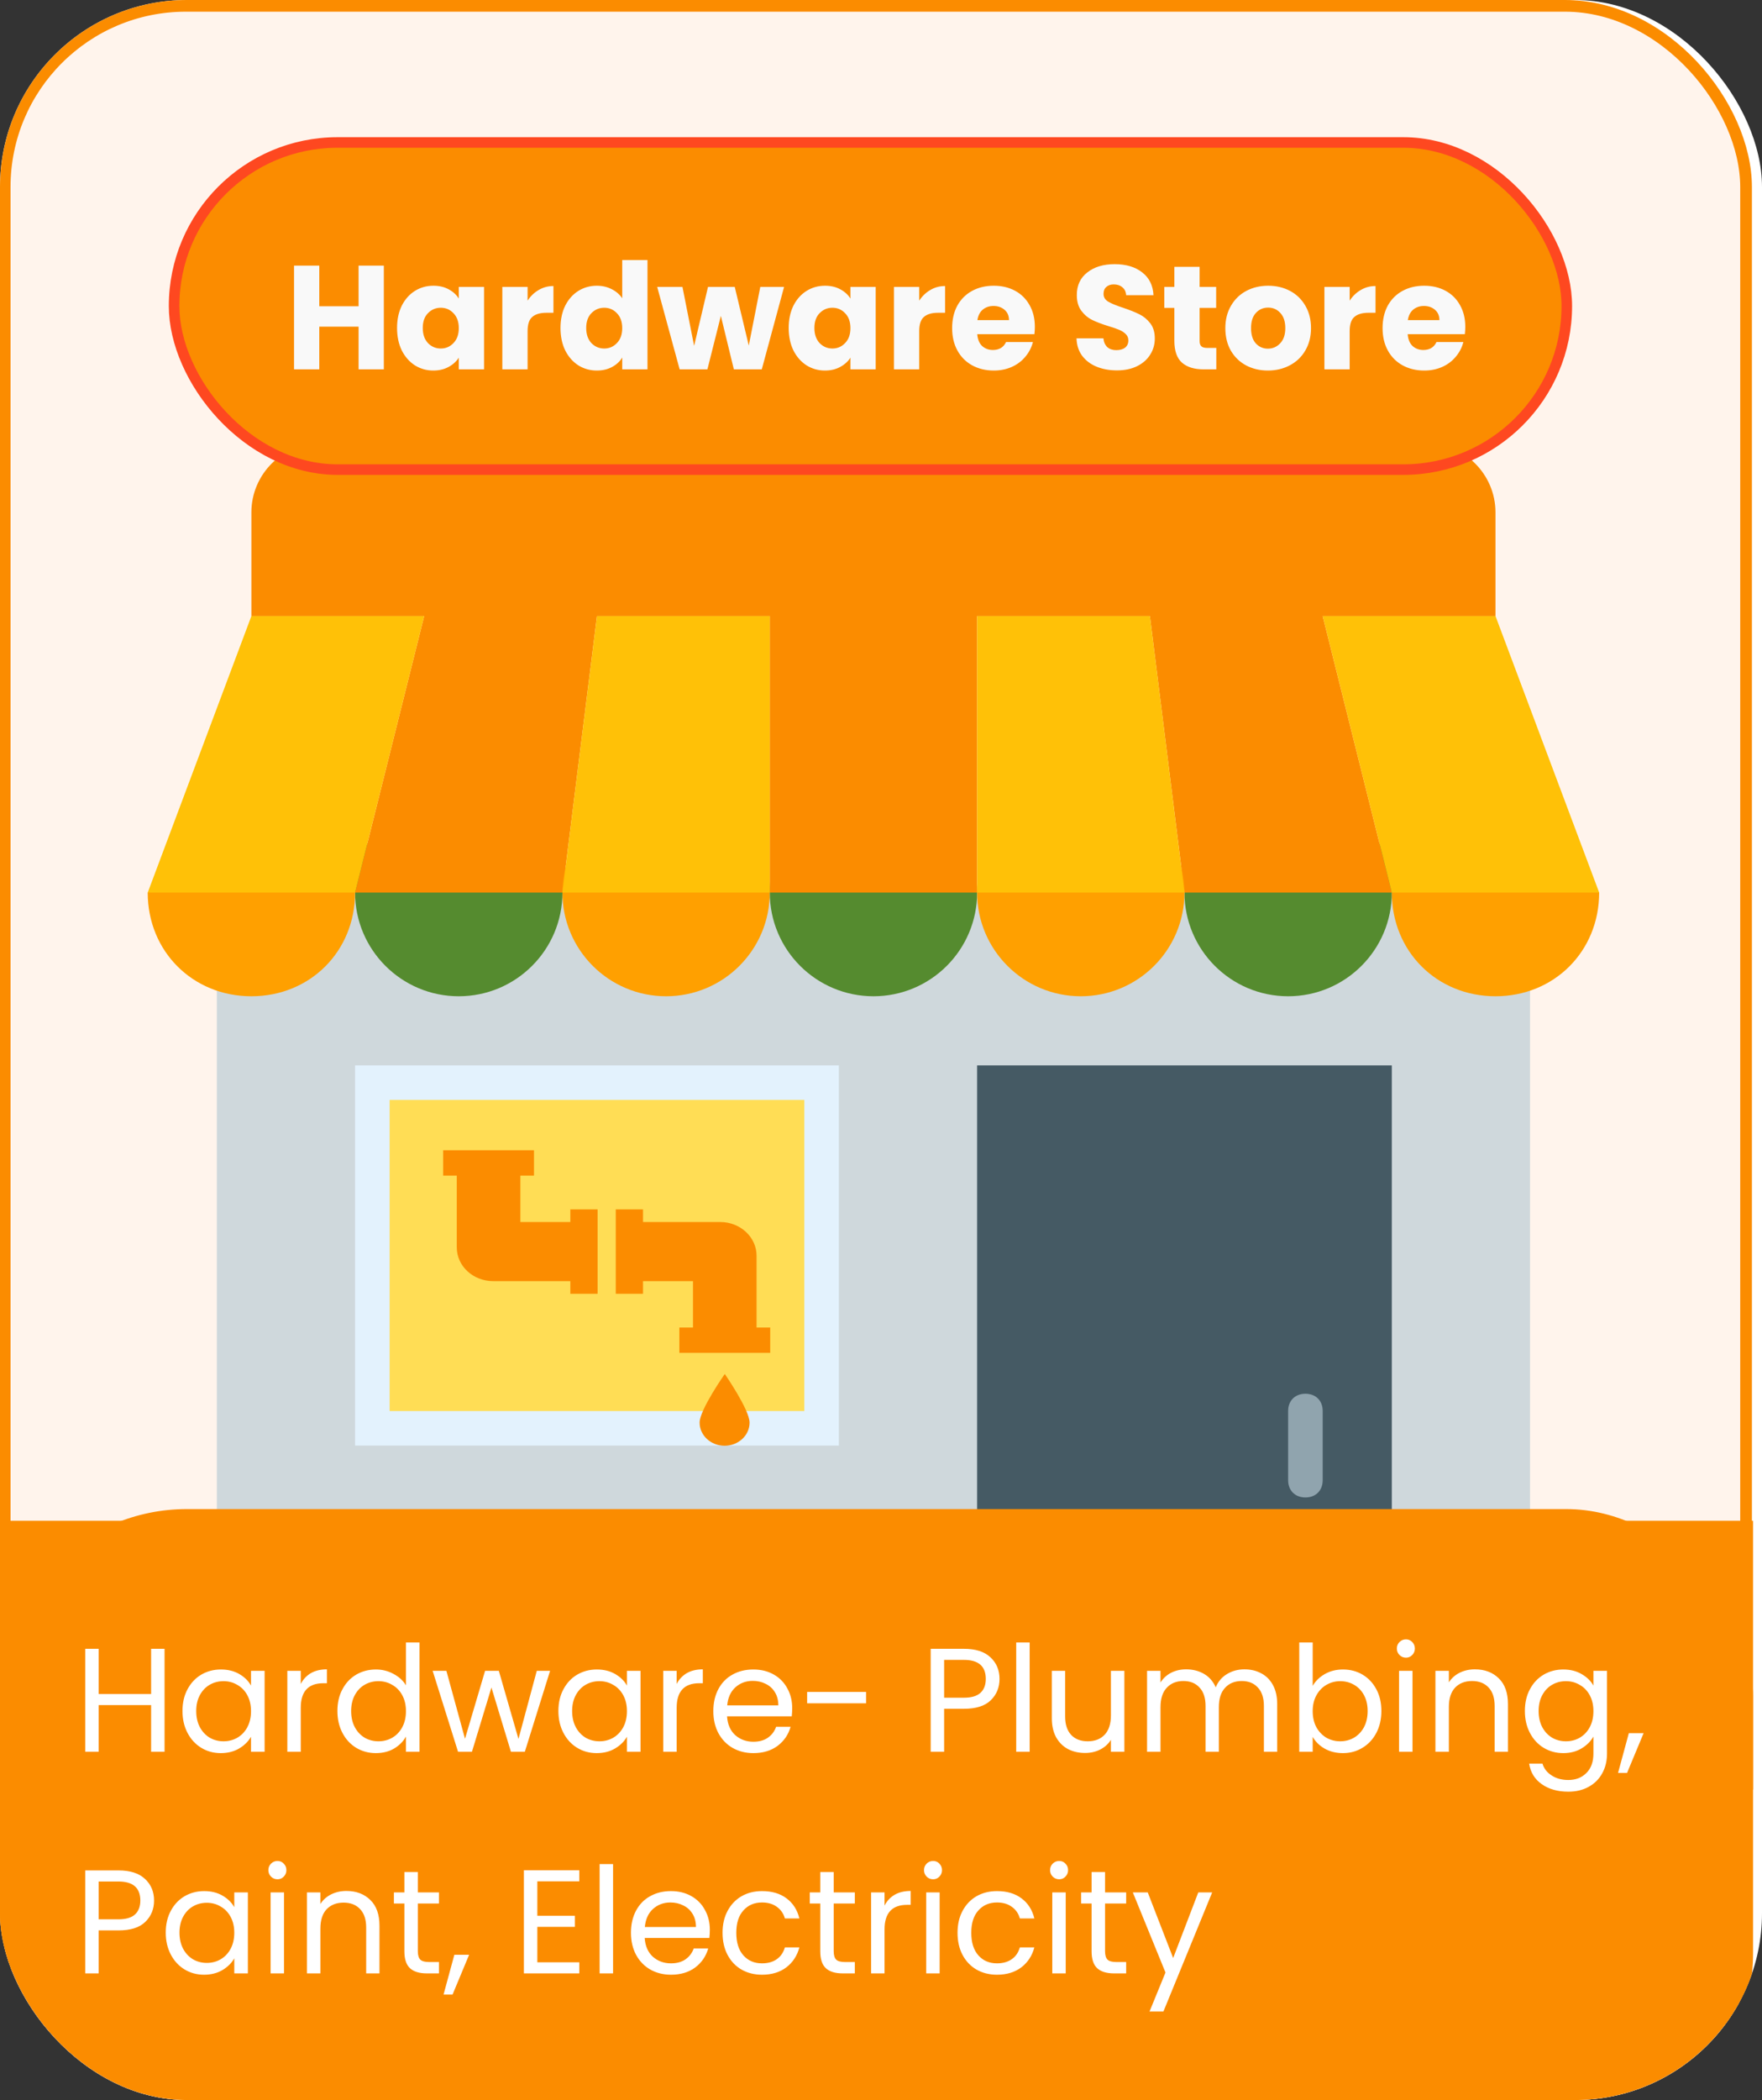 <svg width="167" height="199" viewBox="0 0 167 199" fill="none" xmlns="http://www.w3.org/2000/svg">
<rect x="0" y="0" width="167" height="199" fill="#333333" stroke="none"/>
<g clip-path="url(#clip0_3531_371)">
<rect width="167" height="199" rx="17.72" fill="white"/>
<rect x="0.444" y="0.554" width="165.046" height="201.6" rx="17.169" fill="#FFF4EC" stroke="#FB8C00" stroke-width="1.108"/>
<path d="M20.551 84.58H145.015V146.812H20.551V84.58Z" fill="#CFD8DC"/>
<path d="M20.551 146.812H145.015V159.914H20.551V146.812Z" fill="#B0BEC5"/>
<path d="M92.609 100.957H131.914V159.914H92.609V100.957Z" fill="#455A64"/>
<path d="M33.652 100.957H79.508V136.986H33.652V100.957Z" fill="#E3F2FD"/>
<path d="M36.929 104.232H76.233V133.711H36.929V104.232Z" fill="#FFDD55"/>
<path d="M123.726 132.073C122.743 132.073 122.088 132.728 122.088 133.711V140.261C122.088 141.244 122.743 141.899 123.726 141.899C124.709 141.899 125.364 141.244 125.364 140.261V133.711C125.364 132.728 124.709 132.073 123.726 132.073Z" fill="#90A4AE"/>
<path d="M82.785 94.406C88.212 94.406 92.611 90.007 92.611 84.58C92.611 79.153 88.212 74.754 82.785 74.754C77.358 74.754 72.959 79.153 72.959 84.58C72.959 90.007 77.358 94.406 82.785 94.406Z" fill="#558B2F"/>
<path d="M122.089 94.406C127.516 94.406 131.915 90.007 131.915 84.58C131.915 79.153 127.516 74.754 122.089 74.754C116.662 74.754 112.263 79.153 112.263 84.58C112.263 90.007 116.662 94.406 122.089 94.406Z" fill="#558B2F"/>
<path d="M43.48 94.406C48.906 94.406 53.306 90.007 53.306 84.58C53.306 79.153 48.906 74.754 43.48 74.754C38.053 74.754 33.653 79.153 33.653 84.58C33.653 90.007 38.053 94.406 43.48 94.406Z" fill="#558B2F"/>
<path d="M135.189 42H30.377C26.774 42 23.826 44.948 23.826 48.551V58.377H141.74V48.551C141.74 44.948 138.792 42 135.189 42ZM72.957 58.377H92.609V84.58H72.957V58.377ZM125.363 58.377H108.986L112.262 84.58H131.914L125.363 58.377ZM40.203 58.377H56.58L53.305 84.58H33.652L40.203 58.377Z" fill="#FB8C00"/>
<path d="M102.436 94.406C107.862 94.406 112.262 90.007 112.262 84.58C112.262 79.153 107.862 74.754 102.436 74.754C97.009 74.754 92.609 79.153 92.609 84.58C92.609 90.007 97.009 94.406 102.436 94.406Z" fill="#FFA000"/>
<path d="M151.566 84.58C151.566 90.148 147.308 94.406 141.74 94.406C136.172 94.406 131.914 90.148 131.914 84.58C131.914 79.012 136.172 74.754 141.74 74.754L151.566 84.58Z" fill="#FFA000"/>
<path d="M63.131 94.406C68.558 94.406 72.957 90.007 72.957 84.58C72.957 79.153 68.558 74.754 63.131 74.754C57.705 74.754 53.305 79.153 53.305 84.58C53.305 90.007 57.705 94.406 63.131 94.406Z" fill="#FFA000"/>
<path d="M14 84.58C14 90.148 18.258 94.406 23.826 94.406C29.394 94.406 33.652 90.148 33.652 84.58C33.652 79.012 29.394 74.754 23.826 74.754L14 84.58Z" fill="#FFA000"/>
<path d="M108.987 58.377H92.61V84.58H112.262L108.987 58.377ZM141.74 58.377H125.364L131.914 84.58H151.567L141.74 58.377ZM56.581 58.377H72.957V84.58H53.305L56.581 58.377ZM23.827 58.377H40.204L33.653 84.58H14.001L23.827 58.377Z" fill="#FFC107"/>
<rect y="143" width="166.154" height="59.815" rx="17.723" fill="#FB8C00"/>
<rect y="144.108" width="166.154" height="25.477" fill="#FB8C00"/>
<path d="M15.596 156.242V166H14.322V161.576H9.352V166H8.078V156.242H9.352V160.526H14.322V156.242H15.596ZM17.295 162.136C17.295 161.352 17.454 160.666 17.771 160.078C18.089 159.481 18.523 159.019 19.073 158.692C19.633 158.365 20.254 158.202 20.935 158.202C21.607 158.202 22.191 158.347 22.685 158.636C23.18 158.925 23.549 159.289 23.791 159.728V158.328H25.079V166H23.791V164.572C23.539 165.02 23.161 165.393 22.657 165.692C22.163 165.981 21.584 166.126 20.921 166.126C20.24 166.126 19.624 165.958 19.073 165.622C18.523 165.286 18.089 164.815 17.771 164.208C17.454 163.601 17.295 162.911 17.295 162.136ZM23.791 162.15C23.791 161.571 23.675 161.067 23.441 160.638C23.208 160.209 22.891 159.882 22.489 159.658C22.097 159.425 21.663 159.308 21.187 159.308C20.711 159.308 20.277 159.42 19.885 159.644C19.493 159.868 19.181 160.195 18.947 160.624C18.714 161.053 18.597 161.557 18.597 162.136C18.597 162.724 18.714 163.237 18.947 163.676C19.181 164.105 19.493 164.437 19.885 164.67C20.277 164.894 20.711 165.006 21.187 165.006C21.663 165.006 22.097 164.894 22.489 164.67C22.891 164.437 23.208 164.105 23.441 163.676C23.675 163.237 23.791 162.729 23.791 162.15ZM28.506 159.574C28.73 159.135 29.048 158.795 29.458 158.552C29.878 158.309 30.387 158.188 30.984 158.188V159.504H30.648C29.22 159.504 28.506 160.279 28.506 161.828V166H27.232V158.328H28.506V159.574ZM31.979 162.136C31.979 161.352 32.138 160.666 32.455 160.078C32.772 159.481 33.206 159.019 33.757 158.692C34.317 158.365 34.942 158.202 35.633 158.202C36.23 158.202 36.786 158.342 37.299 158.622C37.812 158.893 38.204 159.252 38.475 159.7V155.64H39.763V166H38.475V164.558C38.223 165.015 37.85 165.393 37.355 165.692C36.86 165.981 36.282 166.126 35.619 166.126C34.938 166.126 34.317 165.958 33.757 165.622C33.206 165.286 32.772 164.815 32.455 164.208C32.138 163.601 31.979 162.911 31.979 162.136ZM38.475 162.15C38.475 161.571 38.358 161.067 38.125 160.638C37.892 160.209 37.574 159.882 37.173 159.658C36.781 159.425 36.347 159.308 35.871 159.308C35.395 159.308 34.961 159.42 34.569 159.644C34.177 159.868 33.864 160.195 33.631 160.624C33.398 161.053 33.281 161.557 33.281 162.136C33.281 162.724 33.398 163.237 33.631 163.676C33.864 164.105 34.177 164.437 34.569 164.67C34.961 164.894 35.395 165.006 35.871 165.006C36.347 165.006 36.781 164.894 37.173 164.67C37.574 164.437 37.892 164.105 38.125 163.676C38.358 163.237 38.475 162.729 38.475 162.15ZM52.136 158.328L49.742 166H48.426L46.578 159.91L44.73 166H43.414L41.006 158.328H42.308L44.072 164.768L45.976 158.328H47.278L49.14 164.782L50.876 158.328H52.136ZM52.924 162.136C52.924 161.352 53.083 160.666 53.4 160.078C53.718 159.481 54.152 159.019 54.702 158.692C55.262 158.365 55.883 158.202 56.564 158.202C57.236 158.202 57.82 158.347 58.314 158.636C58.809 158.925 59.178 159.289 59.42 159.728V158.328H60.708V166H59.42V164.572C59.168 165.02 58.79 165.393 58.286 165.692C57.792 165.981 57.213 166.126 56.55 166.126C55.869 166.126 55.253 165.958 54.702 165.622C54.152 165.286 53.718 164.815 53.4 164.208C53.083 163.601 52.924 162.911 52.924 162.136ZM59.42 162.15C59.42 161.571 59.304 161.067 59.07 160.638C58.837 160.209 58.52 159.882 58.118 159.658C57.726 159.425 57.292 159.308 56.816 159.308C56.34 159.308 55.906 159.42 55.514 159.644C55.122 159.868 54.81 160.195 54.576 160.624C54.343 161.053 54.226 161.557 54.226 162.136C54.226 162.724 54.343 163.237 54.576 163.676C54.81 164.105 55.122 164.437 55.514 164.67C55.906 164.894 56.34 165.006 56.816 165.006C57.292 165.006 57.726 164.894 58.118 164.67C58.52 164.437 58.837 164.105 59.07 163.676C59.304 163.237 59.42 162.729 59.42 162.15ZM64.135 159.574C64.359 159.135 64.677 158.795 65.087 158.552C65.507 158.309 66.016 158.188 66.613 158.188V159.504H66.277C64.849 159.504 64.135 160.279 64.135 161.828V166H62.861V158.328H64.135V159.574ZM75.084 161.87C75.084 162.113 75.07 162.369 75.042 162.64H68.91C68.957 163.396 69.213 163.989 69.68 164.418C70.156 164.838 70.73 165.048 71.402 165.048C71.953 165.048 72.41 164.922 72.774 164.67C73.147 164.409 73.409 164.063 73.558 163.634H74.93C74.725 164.371 74.314 164.973 73.698 165.44C73.082 165.897 72.317 166.126 71.402 166.126C70.674 166.126 70.02 165.963 69.442 165.636C68.873 165.309 68.424 164.847 68.098 164.25C67.771 163.643 67.608 162.943 67.608 162.15C67.608 161.357 67.766 160.661 68.084 160.064C68.401 159.467 68.844 159.009 69.414 158.692C69.993 158.365 70.655 158.202 71.402 158.202C72.13 158.202 72.774 158.361 73.334 158.678C73.894 158.995 74.323 159.434 74.622 159.994C74.93 160.545 75.084 161.17 75.084 161.87ZM73.768 161.604C73.768 161.119 73.66 160.703 73.446 160.358C73.231 160.003 72.937 159.737 72.564 159.56C72.2 159.373 71.794 159.28 71.346 159.28C70.702 159.28 70.151 159.485 69.694 159.896C69.246 160.307 68.989 160.876 68.924 161.604H73.768ZM82.085 160.33V161.408H76.499V160.33H82.085ZM94.733 159.098C94.733 159.91 94.453 160.587 93.893 161.128C93.342 161.66 92.498 161.926 91.359 161.926H89.483V166H88.209V156.242H91.359C92.46 156.242 93.296 156.508 93.865 157.04C94.444 157.572 94.733 158.258 94.733 159.098ZM91.359 160.876C92.068 160.876 92.591 160.722 92.927 160.414C93.263 160.106 93.431 159.667 93.431 159.098C93.431 157.894 92.74 157.292 91.359 157.292H89.483V160.876H91.359ZM97.59 155.64V166H96.316V155.64H97.59ZM106.566 158.328V166H105.292V164.866C105.049 165.258 104.708 165.566 104.27 165.79C103.84 166.005 103.364 166.112 102.842 166.112C102.244 166.112 101.708 165.991 101.232 165.748C100.756 165.496 100.378 165.123 100.098 164.628C99.827 164.133 99.692 163.531 99.692 162.822V158.328H100.952V162.654C100.952 163.41 101.143 163.993 101.526 164.404C101.908 164.805 102.431 165.006 103.094 165.006C103.775 165.006 104.312 164.796 104.704 164.376C105.096 163.956 105.292 163.345 105.292 162.542V158.328H106.566ZM117.943 158.188C118.54 158.188 119.072 158.314 119.539 158.566C120.005 158.809 120.374 159.177 120.645 159.672C120.915 160.167 121.051 160.769 121.051 161.478V166H119.791V161.66C119.791 160.895 119.599 160.311 119.217 159.91C118.843 159.499 118.335 159.294 117.691 159.294C117.028 159.294 116.501 159.509 116.109 159.938C115.717 160.358 115.521 160.969 115.521 161.772V166H114.261V161.66C114.261 160.895 114.069 160.311 113.687 159.91C113.313 159.499 112.805 159.294 112.161 159.294C111.498 159.294 110.971 159.509 110.579 159.938C110.187 160.358 109.991 160.969 109.991 161.772V166H108.717V158.328H109.991V159.434C110.243 159.033 110.579 158.725 110.999 158.51C111.428 158.295 111.899 158.188 112.413 158.188C113.057 158.188 113.626 158.333 114.121 158.622C114.615 158.911 114.984 159.336 115.227 159.896C115.441 159.355 115.796 158.935 116.291 158.636C116.785 158.337 117.336 158.188 117.943 158.188ZM124.415 159.756C124.676 159.299 125.059 158.925 125.562 158.636C126.067 158.347 126.641 158.202 127.285 158.202C127.975 158.202 128.596 158.365 129.147 158.692C129.697 159.019 130.131 159.481 130.449 160.078C130.766 160.666 130.925 161.352 130.925 162.136C130.925 162.911 130.766 163.601 130.449 164.208C130.131 164.815 129.692 165.286 129.132 165.622C128.582 165.958 127.966 166.126 127.285 166.126C126.622 166.126 126.039 165.981 125.535 165.692C125.04 165.403 124.667 165.034 124.415 164.586V166H123.141V155.64H124.415V159.756ZM129.623 162.136C129.623 161.557 129.506 161.053 129.273 160.624C129.039 160.195 128.722 159.868 128.321 159.644C127.929 159.42 127.495 159.308 127.019 159.308C126.552 159.308 126.118 159.425 125.717 159.658C125.325 159.882 125.007 160.213 124.765 160.652C124.531 161.081 124.415 161.581 124.415 162.15C124.415 162.729 124.531 163.237 124.765 163.676C125.007 164.105 125.325 164.437 125.717 164.67C126.118 164.894 126.552 165.006 127.019 165.006C127.495 165.006 127.929 164.894 128.321 164.67C128.722 164.437 129.039 164.105 129.273 163.676C129.506 163.237 129.623 162.724 129.623 162.136ZM133.259 157.082C133.017 157.082 132.811 156.998 132.643 156.83C132.475 156.662 132.391 156.457 132.391 156.214C132.391 155.971 132.475 155.766 132.643 155.598C132.811 155.43 133.017 155.346 133.259 155.346C133.493 155.346 133.689 155.43 133.847 155.598C134.015 155.766 134.099 155.971 134.099 156.214C134.099 156.457 134.015 156.662 133.847 156.83C133.689 156.998 133.493 157.082 133.259 157.082ZM133.875 158.328V166H132.601V158.328H133.875ZM139.785 158.188C140.718 158.188 141.474 158.473 142.053 159.042C142.631 159.602 142.921 160.414 142.921 161.478V166H141.661V161.66C141.661 160.895 141.469 160.311 141.087 159.91C140.704 159.499 140.181 159.294 139.519 159.294C138.847 159.294 138.31 159.504 137.909 159.924C137.517 160.344 137.321 160.955 137.321 161.758V166H136.047V158.328H137.321V159.42C137.573 159.028 137.913 158.725 138.343 158.51C138.781 158.295 139.262 158.188 139.785 158.188ZM148.166 158.202C148.828 158.202 149.407 158.347 149.902 158.636C150.406 158.925 150.779 159.289 151.022 159.728V158.328H152.31V166.168C152.31 166.868 152.16 167.489 151.862 168.03C151.563 168.581 151.134 169.01 150.574 169.318C150.023 169.626 149.379 169.78 148.642 169.78C147.634 169.78 146.794 169.542 146.122 169.066C145.45 168.59 145.053 167.941 144.932 167.12H146.192C146.332 167.587 146.621 167.96 147.06 168.24C147.498 168.529 148.026 168.674 148.642 168.674C149.342 168.674 149.911 168.455 150.35 168.016C150.798 167.577 151.022 166.961 151.022 166.168V164.558C150.77 165.006 150.396 165.379 149.902 165.678C149.407 165.977 148.828 166.126 148.166 166.126C147.484 166.126 146.864 165.958 146.304 165.622C145.753 165.286 145.319 164.815 145.002 164.208C144.684 163.601 144.526 162.911 144.526 162.136C144.526 161.352 144.684 160.666 145.002 160.078C145.319 159.481 145.753 159.019 146.304 158.692C146.864 158.365 147.484 158.202 148.166 158.202ZM151.022 162.15C151.022 161.571 150.905 161.067 150.672 160.638C150.438 160.209 150.121 159.882 149.72 159.658C149.328 159.425 148.894 159.308 148.418 159.308C147.942 159.308 147.508 159.42 147.116 159.644C146.724 159.868 146.411 160.195 146.178 160.624C145.944 161.053 145.828 161.557 145.828 162.136C145.828 162.724 145.944 163.237 146.178 163.676C146.411 164.105 146.724 164.437 147.116 164.67C147.508 164.894 147.942 165.006 148.418 165.006C148.894 165.006 149.328 164.894 149.72 164.67C150.121 164.437 150.438 164.105 150.672 163.676C150.905 163.237 151.022 162.729 151.022 162.15ZM155.779 164.236L154.211 168.002H153.357L154.379 164.236H155.779ZM14.602 180.098C14.602 180.91 14.322 181.587 13.762 182.128C13.211 182.66 12.367 182.926 11.228 182.926H9.352V187H8.078V177.242H11.228C12.329 177.242 13.165 177.508 13.734 178.04C14.313 178.572 14.602 179.258 14.602 180.098ZM11.228 181.876C11.937 181.876 12.46 181.722 12.796 181.414C13.132 181.106 13.3 180.667 13.3 180.098C13.3 178.894 12.609 178.292 11.228 178.292H9.352V181.876H11.228ZM15.709 183.136C15.709 182.352 15.868 181.666 16.185 181.078C16.503 180.481 16.937 180.019 17.487 179.692C18.047 179.365 18.668 179.202 19.349 179.202C20.021 179.202 20.605 179.347 21.099 179.636C21.594 179.925 21.963 180.289 22.205 180.728V179.328H23.493V187H22.205V185.572C21.953 186.02 21.575 186.393 21.071 186.692C20.577 186.981 19.998 187.126 19.335 187.126C18.654 187.126 18.038 186.958 17.487 186.622C16.937 186.286 16.503 185.815 16.185 185.208C15.868 184.601 15.709 183.911 15.709 183.136ZM22.205 183.15C22.205 182.571 22.089 182.067 21.855 181.638C21.622 181.209 21.305 180.882 20.903 180.658C20.511 180.425 20.077 180.308 19.601 180.308C19.125 180.308 18.691 180.42 18.299 180.644C17.907 180.868 17.595 181.195 17.361 181.624C17.128 182.053 17.011 182.557 17.011 183.136C17.011 183.724 17.128 184.237 17.361 184.676C17.595 185.105 17.907 185.437 18.299 185.67C18.691 185.894 19.125 186.006 19.601 186.006C20.077 186.006 20.511 185.894 20.903 185.67C21.305 185.437 21.622 185.105 21.855 184.676C22.089 184.237 22.205 183.729 22.205 183.15ZM26.304 178.082C26.062 178.082 25.856 177.998 25.688 177.83C25.52 177.662 25.436 177.457 25.436 177.214C25.436 176.971 25.52 176.766 25.688 176.598C25.856 176.43 26.062 176.346 26.304 176.346C26.538 176.346 26.734 176.43 26.892 176.598C27.06 176.766 27.144 176.971 27.144 177.214C27.144 177.457 27.06 177.662 26.892 177.83C26.734 177.998 26.538 178.082 26.304 178.082ZM26.92 179.328V187H25.646V179.328H26.92ZM32.83 179.188C33.763 179.188 34.519 179.473 35.098 180.042C35.676 180.602 35.966 181.414 35.966 182.478V187H34.706V182.66C34.706 181.895 34.514 181.311 34.132 180.91C33.749 180.499 33.226 180.294 32.564 180.294C31.892 180.294 31.355 180.504 30.954 180.924C30.562 181.344 30.366 181.955 30.366 182.758V187H29.092V179.328H30.366V180.42C30.618 180.028 30.958 179.725 31.388 179.51C31.826 179.295 32.307 179.188 32.83 179.188ZM39.601 180.378V184.9C39.601 185.273 39.68 185.539 39.839 185.698C39.997 185.847 40.273 185.922 40.665 185.922H41.603V187H40.455C39.745 187 39.213 186.837 38.859 186.51C38.504 186.183 38.327 185.647 38.327 184.9V180.378H37.333V179.328H38.327V177.396H39.601V179.328H41.603V180.378H39.601ZM44.462 185.236L42.894 189.002H42.04L43.062 185.236H44.462ZM50.928 178.278V181.54H54.484V182.59H50.928V185.95H54.904V187H49.654V177.228H54.904V178.278H50.928ZM58.106 176.64V187H56.832V176.64H58.106ZM67.277 182.87C67.277 183.113 67.263 183.369 67.235 183.64H61.103C61.15 184.396 61.407 184.989 61.873 185.418C62.349 185.838 62.923 186.048 63.595 186.048C64.146 186.048 64.603 185.922 64.967 185.67C65.341 185.409 65.602 185.063 65.751 184.634H67.123C66.918 185.371 66.507 185.973 65.891 186.44C65.275 186.897 64.51 187.126 63.595 187.126C62.867 187.126 62.214 186.963 61.635 186.636C61.066 186.309 60.618 185.847 60.291 185.25C59.965 184.643 59.801 183.943 59.801 183.15C59.801 182.357 59.96 181.661 60.277 181.064C60.595 180.467 61.038 180.009 61.607 179.692C62.186 179.365 62.849 179.202 63.595 179.202C64.323 179.202 64.967 179.361 65.527 179.678C66.087 179.995 66.517 180.434 66.815 180.994C67.123 181.545 67.277 182.17 67.277 182.87ZM65.961 182.604C65.961 182.119 65.854 181.703 65.639 181.358C65.425 181.003 65.131 180.737 64.757 180.56C64.393 180.373 63.987 180.28 63.539 180.28C62.895 180.28 62.345 180.485 61.887 180.896C61.439 181.307 61.183 181.876 61.117 182.604H65.961ZM68.483 183.15C68.483 182.357 68.641 181.666 68.959 181.078C69.276 180.481 69.715 180.019 70.275 179.692C70.844 179.365 71.493 179.202 72.221 179.202C73.163 179.202 73.938 179.431 74.545 179.888C75.161 180.345 75.567 180.98 75.763 181.792H74.391C74.26 181.325 74.004 180.957 73.621 180.686C73.248 180.415 72.781 180.28 72.221 180.28C71.493 180.28 70.905 180.532 70.457 181.036C70.009 181.531 69.785 182.235 69.785 183.15C69.785 184.074 70.009 184.788 70.457 185.292C70.905 185.796 71.493 186.048 72.221 186.048C72.781 186.048 73.248 185.917 73.621 185.656C73.994 185.395 74.251 185.021 74.391 184.536H75.763C75.558 185.32 75.147 185.95 74.531 186.426C73.915 186.893 73.145 187.126 72.221 187.126C71.493 187.126 70.844 186.963 70.275 186.636C69.715 186.309 69.276 185.847 68.959 185.25C68.641 184.653 68.483 183.953 68.483 183.15ZM79.017 180.378V184.9C79.017 185.273 79.096 185.539 79.255 185.698C79.413 185.847 79.689 185.922 80.081 185.922H81.019V187H79.871C79.161 187 78.629 186.837 78.275 186.51C77.92 186.183 77.743 185.647 77.743 184.9V180.378H76.749V179.328H77.743V177.396H79.017V179.328H81.019V180.378H79.017ZM83.836 180.574C84.06 180.135 84.378 179.795 84.788 179.552C85.208 179.309 85.717 179.188 86.314 179.188V180.504H85.978C84.55 180.504 83.836 181.279 83.836 182.828V187H82.562V179.328H83.836V180.574ZM88.443 178.082C88.2 178.082 87.995 177.998 87.827 177.83C87.659 177.662 87.575 177.457 87.575 177.214C87.575 176.971 87.659 176.766 87.827 176.598C87.995 176.43 88.2 176.346 88.443 176.346C88.676 176.346 88.872 176.43 89.031 176.598C89.199 176.766 89.283 176.971 89.283 177.214C89.283 177.457 89.199 177.662 89.031 177.83C88.872 177.998 88.676 178.082 88.443 178.082ZM89.059 179.328V187H87.785V179.328H89.059ZM90.754 183.15C90.754 182.357 90.913 181.666 91.23 181.078C91.548 180.481 91.986 180.019 92.546 179.692C93.116 179.365 93.764 179.202 94.492 179.202C95.435 179.202 96.21 179.431 96.816 179.888C97.432 180.345 97.838 180.98 98.034 181.792H96.662C96.532 181.325 96.275 180.957 95.892 180.686C95.519 180.415 95.052 180.28 94.492 180.28C93.764 180.28 93.176 180.532 92.728 181.036C92.28 181.531 92.056 182.235 92.056 183.15C92.056 184.074 92.28 184.788 92.728 185.292C93.176 185.796 93.764 186.048 94.492 186.048C95.052 186.048 95.519 185.917 95.892 185.656C96.266 185.395 96.522 185.021 96.662 184.536H98.034C97.829 185.32 97.418 185.95 96.802 186.426C96.186 186.893 95.416 187.126 94.492 187.126C93.764 187.126 93.116 186.963 92.546 186.636C91.986 186.309 91.548 185.847 91.23 185.25C90.913 184.653 90.754 183.953 90.754 183.15ZM100.392 178.082C100.15 178.082 99.944 177.998 99.776 177.83C99.608 177.662 99.524 177.457 99.524 177.214C99.524 176.971 99.608 176.766 99.776 176.598C99.944 176.43 100.15 176.346 100.392 176.346C100.626 176.346 100.822 176.43 100.98 176.598C101.148 176.766 101.232 176.971 101.232 177.214C101.232 177.457 101.148 177.662 100.98 177.83C100.822 177.998 100.626 178.082 100.392 178.082ZM101.008 179.328V187H99.734V179.328H101.008ZM104.734 180.378V184.9C104.734 185.273 104.813 185.539 104.972 185.698C105.13 185.847 105.406 185.922 105.798 185.922H106.736V187H105.588C104.878 187 104.346 186.837 103.992 186.51C103.637 186.183 103.46 185.647 103.46 184.9V180.378H102.466V179.328H103.46V177.396H104.734V179.328H106.736V180.378H104.734ZM114.887 179.328L110.267 190.612H108.951L110.463 186.916L107.369 179.328H108.783L111.191 185.544L113.571 179.328H114.887Z" fill="white"/>
<rect x="16.5" y="13.5" width="132" height="31" rx="15.5" fill="#FB8C00" stroke="#FE4820"/>
<path d="M36.38 25.172V35H33.986V30.954H30.262V35H27.868V25.172H30.262V29.022H33.986V25.172H36.38ZM37.632 31.08C37.632 30.277 37.782 29.573 38.08 28.966C38.388 28.359 38.804 27.893 39.326 27.566C39.849 27.239 40.432 27.076 41.076 27.076C41.627 27.076 42.108 27.188 42.518 27.412C42.938 27.636 43.26 27.93 43.484 28.294V27.188H45.878V35H43.484V33.894C43.251 34.258 42.924 34.552 42.504 34.776C42.094 35 41.613 35.112 41.062 35.112C40.428 35.112 39.849 34.949 39.326 34.622C38.804 34.286 38.388 33.815 38.08 33.208C37.782 32.592 37.632 31.883 37.632 31.08ZM43.484 31.094C43.484 30.497 43.316 30.025 42.98 29.68C42.654 29.335 42.252 29.162 41.776 29.162C41.3 29.162 40.894 29.335 40.558 29.68C40.232 30.016 40.068 30.483 40.068 31.08C40.068 31.677 40.232 32.153 40.558 32.508C40.894 32.853 41.3 33.026 41.776 33.026C42.252 33.026 42.654 32.853 42.98 32.508C43.316 32.163 43.484 31.691 43.484 31.094ZM50.004 28.49C50.284 28.061 50.634 27.725 51.054 27.482C51.474 27.23 51.941 27.104 52.454 27.104V29.638H51.796C51.199 29.638 50.751 29.769 50.452 30.03C50.154 30.282 50.004 30.73 50.004 31.374V35H47.61V27.188H50.004V28.49ZM53.123 31.08C53.123 30.277 53.272 29.573 53.571 28.966C53.879 28.359 54.294 27.893 54.816 27.566C55.339 27.239 55.922 27.076 56.566 27.076C57.08 27.076 57.547 27.183 57.967 27.398C58.396 27.613 58.732 27.902 58.974 28.266V24.64H61.368V35H58.974V33.88C58.751 34.253 58.428 34.552 58.008 34.776C57.598 35 57.117 35.112 56.566 35.112C55.922 35.112 55.339 34.949 54.816 34.622C54.294 34.286 53.879 33.815 53.571 33.208C53.272 32.592 53.123 31.883 53.123 31.08ZM58.974 31.094C58.974 30.497 58.806 30.025 58.471 29.68C58.144 29.335 57.742 29.162 57.267 29.162C56.791 29.162 56.385 29.335 56.048 29.68C55.722 30.016 55.559 30.483 55.559 31.08C55.559 31.677 55.722 32.153 56.048 32.508C56.385 32.853 56.791 33.026 57.267 33.026C57.742 33.026 58.144 32.853 58.471 32.508C58.806 32.163 58.974 31.691 58.974 31.094ZM74.314 27.188L72.2 35H69.554L68.322 29.932L67.048 35H64.416L62.288 27.188H64.682L65.788 32.774L67.104 27.188H69.638L70.968 32.746L72.06 27.188H74.314ZM74.751 31.08C74.751 30.277 74.901 29.573 75.199 28.966C75.507 28.359 75.923 27.893 76.445 27.566C76.968 27.239 77.551 27.076 78.195 27.076C78.746 27.076 79.227 27.188 79.637 27.412C80.057 27.636 80.379 27.93 80.603 28.294V27.188H82.997V35H80.603V33.894C80.37 34.258 80.043 34.552 79.623 34.776C79.213 35 78.732 35.112 78.181 35.112C77.547 35.112 76.968 34.949 76.445 34.622C75.923 34.286 75.507 33.815 75.199 33.208C74.901 32.592 74.751 31.883 74.751 31.08ZM80.603 31.094C80.603 30.497 80.435 30.025 80.099 29.68C79.773 29.335 79.371 29.162 78.895 29.162C78.419 29.162 78.013 29.335 77.677 29.68C77.351 30.016 77.187 30.483 77.187 31.08C77.187 31.677 77.351 32.153 77.677 32.508C78.013 32.853 78.419 33.026 78.895 33.026C79.371 33.026 79.773 32.853 80.099 32.508C80.435 32.163 80.603 31.691 80.603 31.094ZM87.123 28.49C87.403 28.061 87.753 27.725 88.173 27.482C88.593 27.23 89.06 27.104 89.573 27.104V29.638H88.915C88.318 29.638 87.87 29.769 87.571 30.03C87.273 30.282 87.123 30.73 87.123 31.374V35H84.729V27.188H87.123V28.49ZM98.082 30.968C98.082 31.192 98.068 31.425 98.04 31.668H92.622C92.659 32.153 92.813 32.527 93.084 32.788C93.364 33.04 93.704 33.166 94.106 33.166C94.703 33.166 95.118 32.914 95.352 32.41H97.9C97.769 32.923 97.531 33.385 97.186 33.796C96.85 34.207 96.425 34.529 95.912 34.762C95.398 34.995 94.824 35.112 94.19 35.112C93.424 35.112 92.743 34.949 92.146 34.622C91.548 34.295 91.082 33.829 90.746 33.222C90.41 32.615 90.242 31.906 90.242 31.094C90.242 30.282 90.405 29.573 90.732 28.966C91.068 28.359 91.534 27.893 92.132 27.566C92.729 27.239 93.415 27.076 94.19 27.076C94.946 27.076 95.618 27.235 96.206 27.552C96.794 27.869 97.251 28.322 97.578 28.91C97.914 29.498 98.082 30.184 98.082 30.968ZM95.632 30.338C95.632 29.927 95.492 29.601 95.212 29.358C94.932 29.115 94.582 28.994 94.162 28.994C93.76 28.994 93.42 29.111 93.14 29.344C92.869 29.577 92.701 29.909 92.636 30.338H95.632ZM105.867 35.098C105.149 35.098 104.505 34.981 103.935 34.748C103.366 34.515 102.909 34.169 102.563 33.712C102.227 33.255 102.05 32.704 102.031 32.06H104.579C104.617 32.424 104.743 32.704 104.957 32.9C105.172 33.087 105.452 33.18 105.797 33.18C106.152 33.18 106.432 33.101 106.637 32.942C106.843 32.774 106.945 32.545 106.945 32.256C106.945 32.013 106.861 31.813 106.693 31.654C106.535 31.495 106.334 31.365 106.091 31.262C105.858 31.159 105.522 31.043 105.083 30.912C104.449 30.716 103.931 30.52 103.529 30.324C103.128 30.128 102.783 29.839 102.493 29.456C102.204 29.073 102.059 28.574 102.059 27.958C102.059 27.043 102.391 26.329 103.053 25.816C103.716 25.293 104.579 25.032 105.643 25.032C106.726 25.032 107.599 25.293 108.261 25.816C108.924 26.329 109.279 27.048 109.325 27.972H106.735C106.717 27.655 106.6 27.407 106.385 27.23C106.171 27.043 105.895 26.95 105.559 26.95C105.27 26.95 105.037 27.029 104.859 27.188C104.682 27.337 104.593 27.557 104.593 27.846C104.593 28.163 104.743 28.411 105.041 28.588C105.34 28.765 105.807 28.957 106.441 29.162C107.076 29.377 107.589 29.582 107.981 29.778C108.383 29.974 108.728 30.259 109.017 30.632C109.307 31.005 109.451 31.486 109.451 32.074C109.451 32.634 109.307 33.143 109.017 33.6C108.737 34.057 108.327 34.421 107.785 34.692C107.244 34.963 106.605 35.098 105.867 35.098ZM115.279 32.97V35H114.061C113.193 35 112.516 34.79 112.031 34.37C111.545 33.941 111.303 33.245 111.303 32.284V29.176H110.351V27.188H111.303V25.284H113.697V27.188H115.265V29.176H113.697V32.312C113.697 32.545 113.753 32.713 113.865 32.816C113.977 32.919 114.163 32.97 114.425 32.97H115.279ZM120.168 35.112C119.403 35.112 118.712 34.949 118.096 34.622C117.489 34.295 117.009 33.829 116.654 33.222C116.309 32.615 116.136 31.906 116.136 31.094C116.136 30.291 116.313 29.587 116.668 28.98C117.023 28.364 117.508 27.893 118.124 27.566C118.74 27.239 119.431 27.076 120.196 27.076C120.961 27.076 121.652 27.239 122.268 27.566C122.884 27.893 123.369 28.364 123.724 28.98C124.079 29.587 124.256 30.291 124.256 31.094C124.256 31.897 124.074 32.606 123.71 33.222C123.355 33.829 122.865 34.295 122.24 34.622C121.624 34.949 120.933 35.112 120.168 35.112ZM120.168 33.04C120.625 33.04 121.013 32.872 121.33 32.536C121.657 32.2 121.82 31.719 121.82 31.094C121.82 30.469 121.661 29.988 121.344 29.652C121.036 29.316 120.653 29.148 120.196 29.148C119.729 29.148 119.342 29.316 119.034 29.652C118.726 29.979 118.572 30.459 118.572 31.094C118.572 31.719 118.721 32.2 119.02 32.536C119.328 32.872 119.711 33.04 120.168 33.04ZM127.92 28.49C128.2 28.061 128.55 27.725 128.97 27.482C129.39 27.23 129.857 27.104 130.37 27.104V29.638H129.712C129.115 29.638 128.667 29.769 128.368 30.03C128.07 30.282 127.92 30.73 127.92 31.374V35H125.526V27.188H127.92V28.49ZM138.878 30.968C138.878 31.192 138.864 31.425 138.836 31.668H133.418C133.456 32.153 133.61 32.527 133.88 32.788C134.16 33.04 134.501 33.166 134.902 33.166C135.5 33.166 135.915 32.914 136.148 32.41H138.696C138.566 32.923 138.328 33.385 137.982 33.796C137.646 34.207 137.222 34.529 136.708 34.762C136.195 34.995 135.621 35.112 134.986 35.112C134.221 35.112 133.54 34.949 132.942 34.622C132.345 34.295 131.878 33.829 131.542 33.222C131.206 32.615 131.038 31.906 131.038 31.094C131.038 30.282 131.202 29.573 131.528 28.966C131.864 28.359 132.331 27.893 132.928 27.566C133.526 27.239 134.212 27.076 134.986 27.076C135.742 27.076 136.414 27.235 137.002 27.552C137.59 27.869 138.048 28.322 138.374 28.91C138.71 29.498 138.878 30.184 138.878 30.968ZM136.428 30.338C136.428 29.927 136.288 29.601 136.008 29.358C135.728 29.115 135.378 28.994 134.958 28.994C134.557 28.994 134.216 29.111 133.936 29.344C133.666 29.577 133.498 29.909 133.432 30.338H136.428Z" fill="#F9F9F9"/>
<path d="M71.044 134.806C71.044 133.593 68.694 130.2 68.694 130.2C68.694 130.2 66.309 133.593 66.309 134.806C66.309 136.018 67.37 137 68.677 137C69.984 137 71.044 136.018 71.044 134.806ZM54.055 115.8H49.321V111.401H50.611V109H42V111.401H43.292V118.2C43.292 119.967 44.834 121.4 46.736 121.4H54.055V122.6H56.639V114.601H54.055V115.8ZM71.707 125.799V119C71.707 117.233 70.165 115.8 68.265 115.8H60.945V114.601H58.361V122.601H60.945V121.4H65.68V125.799H64.39V128.2H73V125.799H71.707Z" fill="#FB8C00"/>
</g>
<defs>
<clipPath id="clip0_3531_371">
<rect width="167" height="199" rx="17.72" fill="white"/>
</clipPath>
</defs>
</svg>
